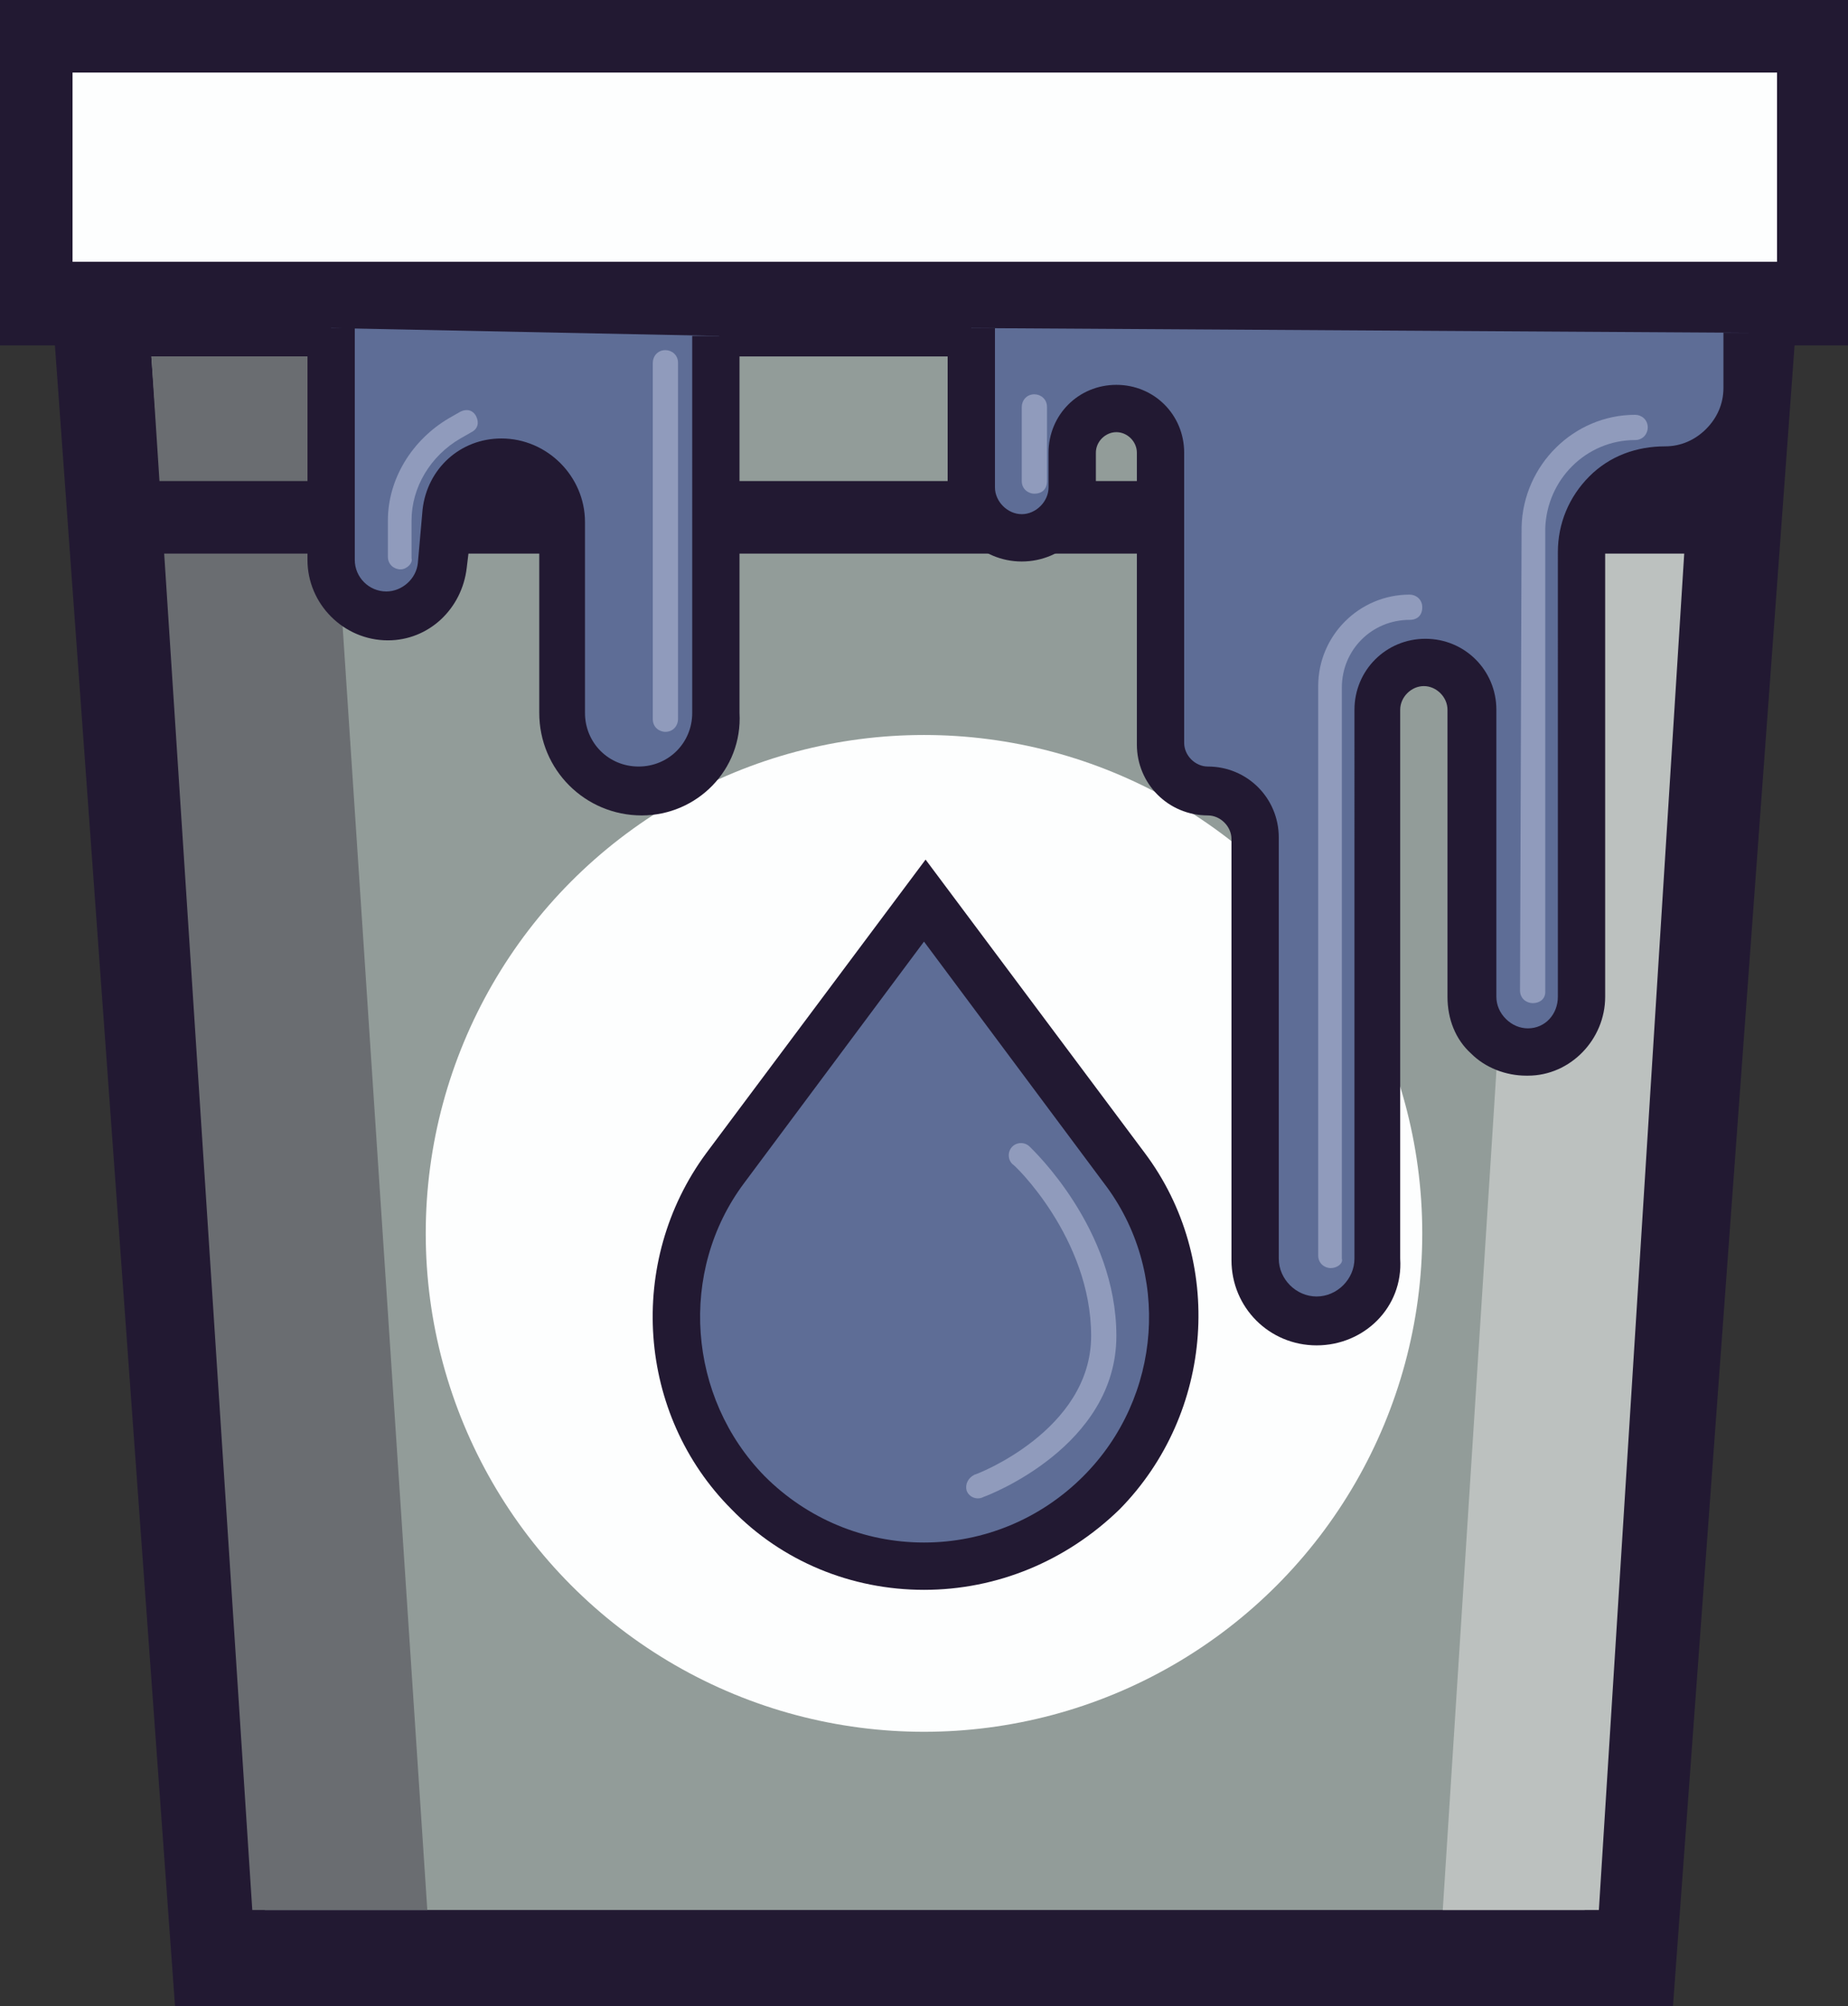 <?xml version="1.0" encoding="utf-8"?>
<!-- Generator: Adobe Illustrator 25.4.1, SVG Export Plug-In . SVG Version: 6.00 Build 0)  -->
<svg version="1.1" id="Capa_1" xmlns="http://www.w3.org/2000/svg" xmlns:xlink="http://www.w3.org/1999/xlink" x="0px" y="0px"
	 viewBox="0 0 117.2 127.2" style="enable-background:new 0 0 117.2 127.2;" xml:space="preserve">
<rect x="0" y="0" width="117.2" height="127.2" fill="#333333" stroke="none"/>
<style type="text/css">
	.st0{fill:#FDFEFE;}
	.st1{fill:#221932;}
	.st2{fill:#929C99;}
	.st3{fill:#6A6D71;}
	.st4{fill:#BCC1BF;}
	.st5{fill:#5E6D96;}
	.st6{fill:#909BBC;}
</style>
<g>
	<g>
		<rect x="2.3" y="2.3" class="st0" width="112.7" height="17.3"/>
		<path class="st1" d="M117.2,21.9H0V0h117.2V21.9z M4.6,17.3h108.1V4.6H4.6V17.3z"/>
	</g>
	<g>
		<g>
			<polygon class="st2" points="103.3,124.2 13.9,124.2 6.3,19.6 110.9,19.6 			"/>
			<path class="st1" d="M106.1,127.2h-95l-8-110.6h111.1L106.1,127.2z M16.8,121.1h83.7l7.1-98.5h-98L16.8,121.1z"/>
		</g>
		<g>
			<polygon class="st3" points="27.1,121.1 16,121.1 9.6,22.6 20.6,22.6 			"/>
		</g>
		<g>
			<polygon class="st4" points="101.4,121.1 91.5,121.1 97.8,22.6 107.6,22.6 			"/>
		</g>
		<g>
			<line class="st0" x1="7.3" y1="32.8" x2="109.9" y2="32.8"/>
			<rect x="7.3" y="30.5" class="st1" width="102.7" height="4.6"/>
		</g>
	</g>
	<g>
		<g>
			<circle class="st0" cx="58.6" cy="78.2" r="31.6"/>
		</g>
		<g>
			<g>
				<path class="st5" d="M69.8,94.7L69.8,94.7c-6.2,6.2-16.1,6.2-22.3,0l0,0c-5.5-5.5-6.2-14.3-1.5-20.6l12.6-16.9l12.6,16.9
					C76,80.4,75.3,89.1,69.8,94.7z"/>
				<path class="st1" d="M58.6,100.8c-4.6,0-9-1.8-12.2-5.1c-6-6-6.7-15.7-1.6-22.6l13.9-18.6l13.9,18.6c5.1,6.8,4.4,16.5-1.6,22.6
					C67.6,99,63.2,100.8,58.6,100.8z M58.6,59.7L47.2,75c-4.2,5.6-3.6,13.6,1.3,18.6c2.7,2.7,6.3,4.2,10.1,4.2
					c3.8,0,7.4-1.5,10.1-4.2l0,0c5-5,5.6-13,1.3-18.6L58.6,59.7z"/>
			</g>
			<g>
				<path class="st6" d="M62,95c-0.3,0-0.6-0.2-0.7-0.5c-0.1-0.4,0.1-0.8,0.5-1c0.1,0,7.4-2.8,7.4-8.8c0-6.2-4.9-10.9-5-10.9
					c-0.3-0.3-0.3-0.8,0-1.1c0.3-0.3,0.8-0.3,1.1,0c0.2,0.2,5.5,5.2,5.5,12c0,7-8.1,10.1-8.4,10.2C62.2,95,62.1,95,62,95z"/>
			</g>
		</g>
	</g>
	<g>
		<g>
			<path class="st5" d="M21,20.8v14.7c0,2,1.6,3.6,3.6,3.6h0c1.8,0,3.4-1.4,3.5-3.2l0.3-3.4c0.2-1.8,1.7-3.2,3.5-3.2h0
				c2.1,0,3.7,1.7,3.7,3.7v12.1c0,2.7,2.2,5,5,5h0c2.7,0,5-2.2,5-5V21.3"/>
			<path class="st1" d="M40.7,51.7c-3.6,0-6.5-2.9-6.5-6.5V33.1c0-1.2-1-2.2-2.2-2.2c-1,0-1.9,0.8-2,1.8L29.6,36
				c-0.3,2.6-2.4,4.6-5,4.6c-2.8,0-5.1-2.3-5.1-5.1V20.8h3v14.7c0,1.1,0.9,2,2,2c1,0,1.9-0.8,2-1.8l0.3-3.4c0.3-2.6,2.4-4.5,5-4.5
				c2.9,0,5.3,2.4,5.3,5.3v12.1c0,1.9,1.5,3.4,3.4,3.4c1.9,0,3.4-1.5,3.4-3.4V21.3h3v23.9C47.1,48.8,44.2,51.7,40.7,51.7z"/>
		</g>
		<g>
			<path class="st5" d="M61.6,20.8v10.1c0,1.8,1.4,3.2,3.2,3.2h0c1.8,0,3.2-1.4,3.2-3.2v-2.2c0-1.5,1.3-2.8,2.8-2.8l0,0
				c1.5,0,2.8,1.3,2.8,2.8v18.4c0,1.7,1.4,3,3,3h0c1.7,0,3,1.4,3,3v26.7c0,2.2,1.8,3.9,3.9,3.9h0c2.2,0,3.9-1.8,3.9-3.9V45
				c0-1.7,1.4-3,3-3h0c1.7,0,3,1.4,3,3v18.2c0,1.9,1.6,3.5,3.5,3.5h0c1.9,0,3.4-1.6,3.4-3.5V35c0-2.9,2.4-5.2,5.3-5.2h0
				c2.9,0,5.3-2.3,5.3-5.2v-3.5"/>
			<path class="st1" d="M83.5,85.3c-3,0-5.4-2.4-5.4-5.4V53.2c0-0.8-0.7-1.5-1.5-1.5c-2.5,0-4.5-2-4.5-4.5V28.7
				c0-0.7-0.6-1.3-1.3-1.3c-0.7,0-1.3,0.6-1.3,1.3v2.2c0,2.6-2.1,4.7-4.7,4.7s-4.7-2.1-4.7-4.7V20.8h3v10.1c0,0.9,0.8,1.7,1.7,1.7
				c0.9,0,1.7-0.8,1.7-1.7v-2.2c0-2.4,1.9-4.3,4.3-4.3s4.3,1.9,4.3,4.3v18.4c0,0.8,0.7,1.5,1.5,1.5c2.5,0,4.5,2,4.5,4.5v26.7
				c0,1.3,1.1,2.4,2.4,2.4c1.3,0,2.4-1.1,2.4-2.4V45c0-2.5,2-4.5,4.5-4.5c2.5,0,4.5,2,4.5,4.5v18.2c0,0.5,0.2,1,0.6,1.4
				c0.4,0.4,0.9,0.6,1.4,0.6c1.1,0,1.9-0.9,1.9-2V35c0-1.8,0.7-3.5,2-4.8c1.3-1.3,3-1.9,4.8-1.9c1,0,1.9-0.4,2.6-1.1
				c0.7-0.7,1.1-1.6,1.1-2.6v-3.5h3v3.5c0,1.8-0.7,3.5-2,4.8c-1.3,1.3-3,1.9-4.8,1.9c-1,0-1.9,0.4-2.6,1.1c-0.7,0.7-1.1,1.6-1.1,2.6
				v28.2c0,2.7-2.2,5-4.9,5c0,0,0,0-0.1,0c-1.3,0-2.6-0.5-3.5-1.4c-1-0.9-1.5-2.2-1.5-3.6V45c0-0.8-0.7-1.5-1.5-1.5
				c-0.8,0-1.5,0.7-1.5,1.5v34.8C89,82.9,86.5,85.3,83.5,85.3z"/>
		</g>
		<g>
			<line class="st6" x1="42.2" y1="45.6" x2="42.2" y2="23"/>
			<path class="st6" d="M42.2,46.4c-0.4,0-0.8-0.3-0.8-0.8V23c0-0.4,0.3-0.8,0.8-0.8c0.4,0,0.8,0.3,0.8,0.8v22.6
				C43,46,42.7,46.4,42.2,46.4z"/>
		</g>
		<g>
			<path class="st6" d="M25.4,36.1c-0.4,0-0.8-0.3-0.8-0.8V33c0-2.6,1.5-5.1,3.9-6.5l0.7-0.4c0.4-0.2,0.8-0.1,1,0.3
				c0.2,0.4,0.1,0.8-0.3,1l-0.7,0.4c-1.9,1.1-3.1,3.1-3.1,5.2v2.4C26.2,35.7,25.8,36.1,25.4,36.1z"/>
		</g>
		<g>
			<line class="st6" x1="65.6" y1="30.5" x2="65.6" y2="25.8"/>
			<path class="st6" d="M65.6,31.3c-0.4,0-0.8-0.3-0.8-0.8v-4.7c0-0.4,0.3-0.8,0.8-0.8c0.4,0,0.8,0.3,0.8,0.8v4.7
				C66.4,31,66.1,31.3,65.6,31.3z"/>
		</g>
		<g>
			<path class="st6" d="M84.4,80.4c-0.4,0-0.8-0.3-0.8-0.8V43.5c0-3.2,2.6-5.8,5.8-5.8c0.4,0,0.8,0.3,0.8,0.8s-0.3,0.8-0.8,0.8
				c-2.4,0-4.3,1.9-4.3,4.3v36.2C85.2,80.1,84.8,80.4,84.4,80.4z"/>
		</g>
		<g>
			<path class="st6" d="M97.2,63.6C97.2,63.6,97.2,63.6,97.2,63.6c-0.4,0-0.8-0.3-0.8-0.8l0.1-29.4c0.1-3.9,3.3-7.1,7.2-7.1
				c0.4,0,0.8,0.3,0.8,0.8c0,0.4-0.3,0.8-0.8,0.8c-3.1,0-5.6,2.5-5.7,5.6L98,62.9C98,63.3,97.7,63.6,97.2,63.6z"/>
		</g>
	</g>
</g>
</svg>
